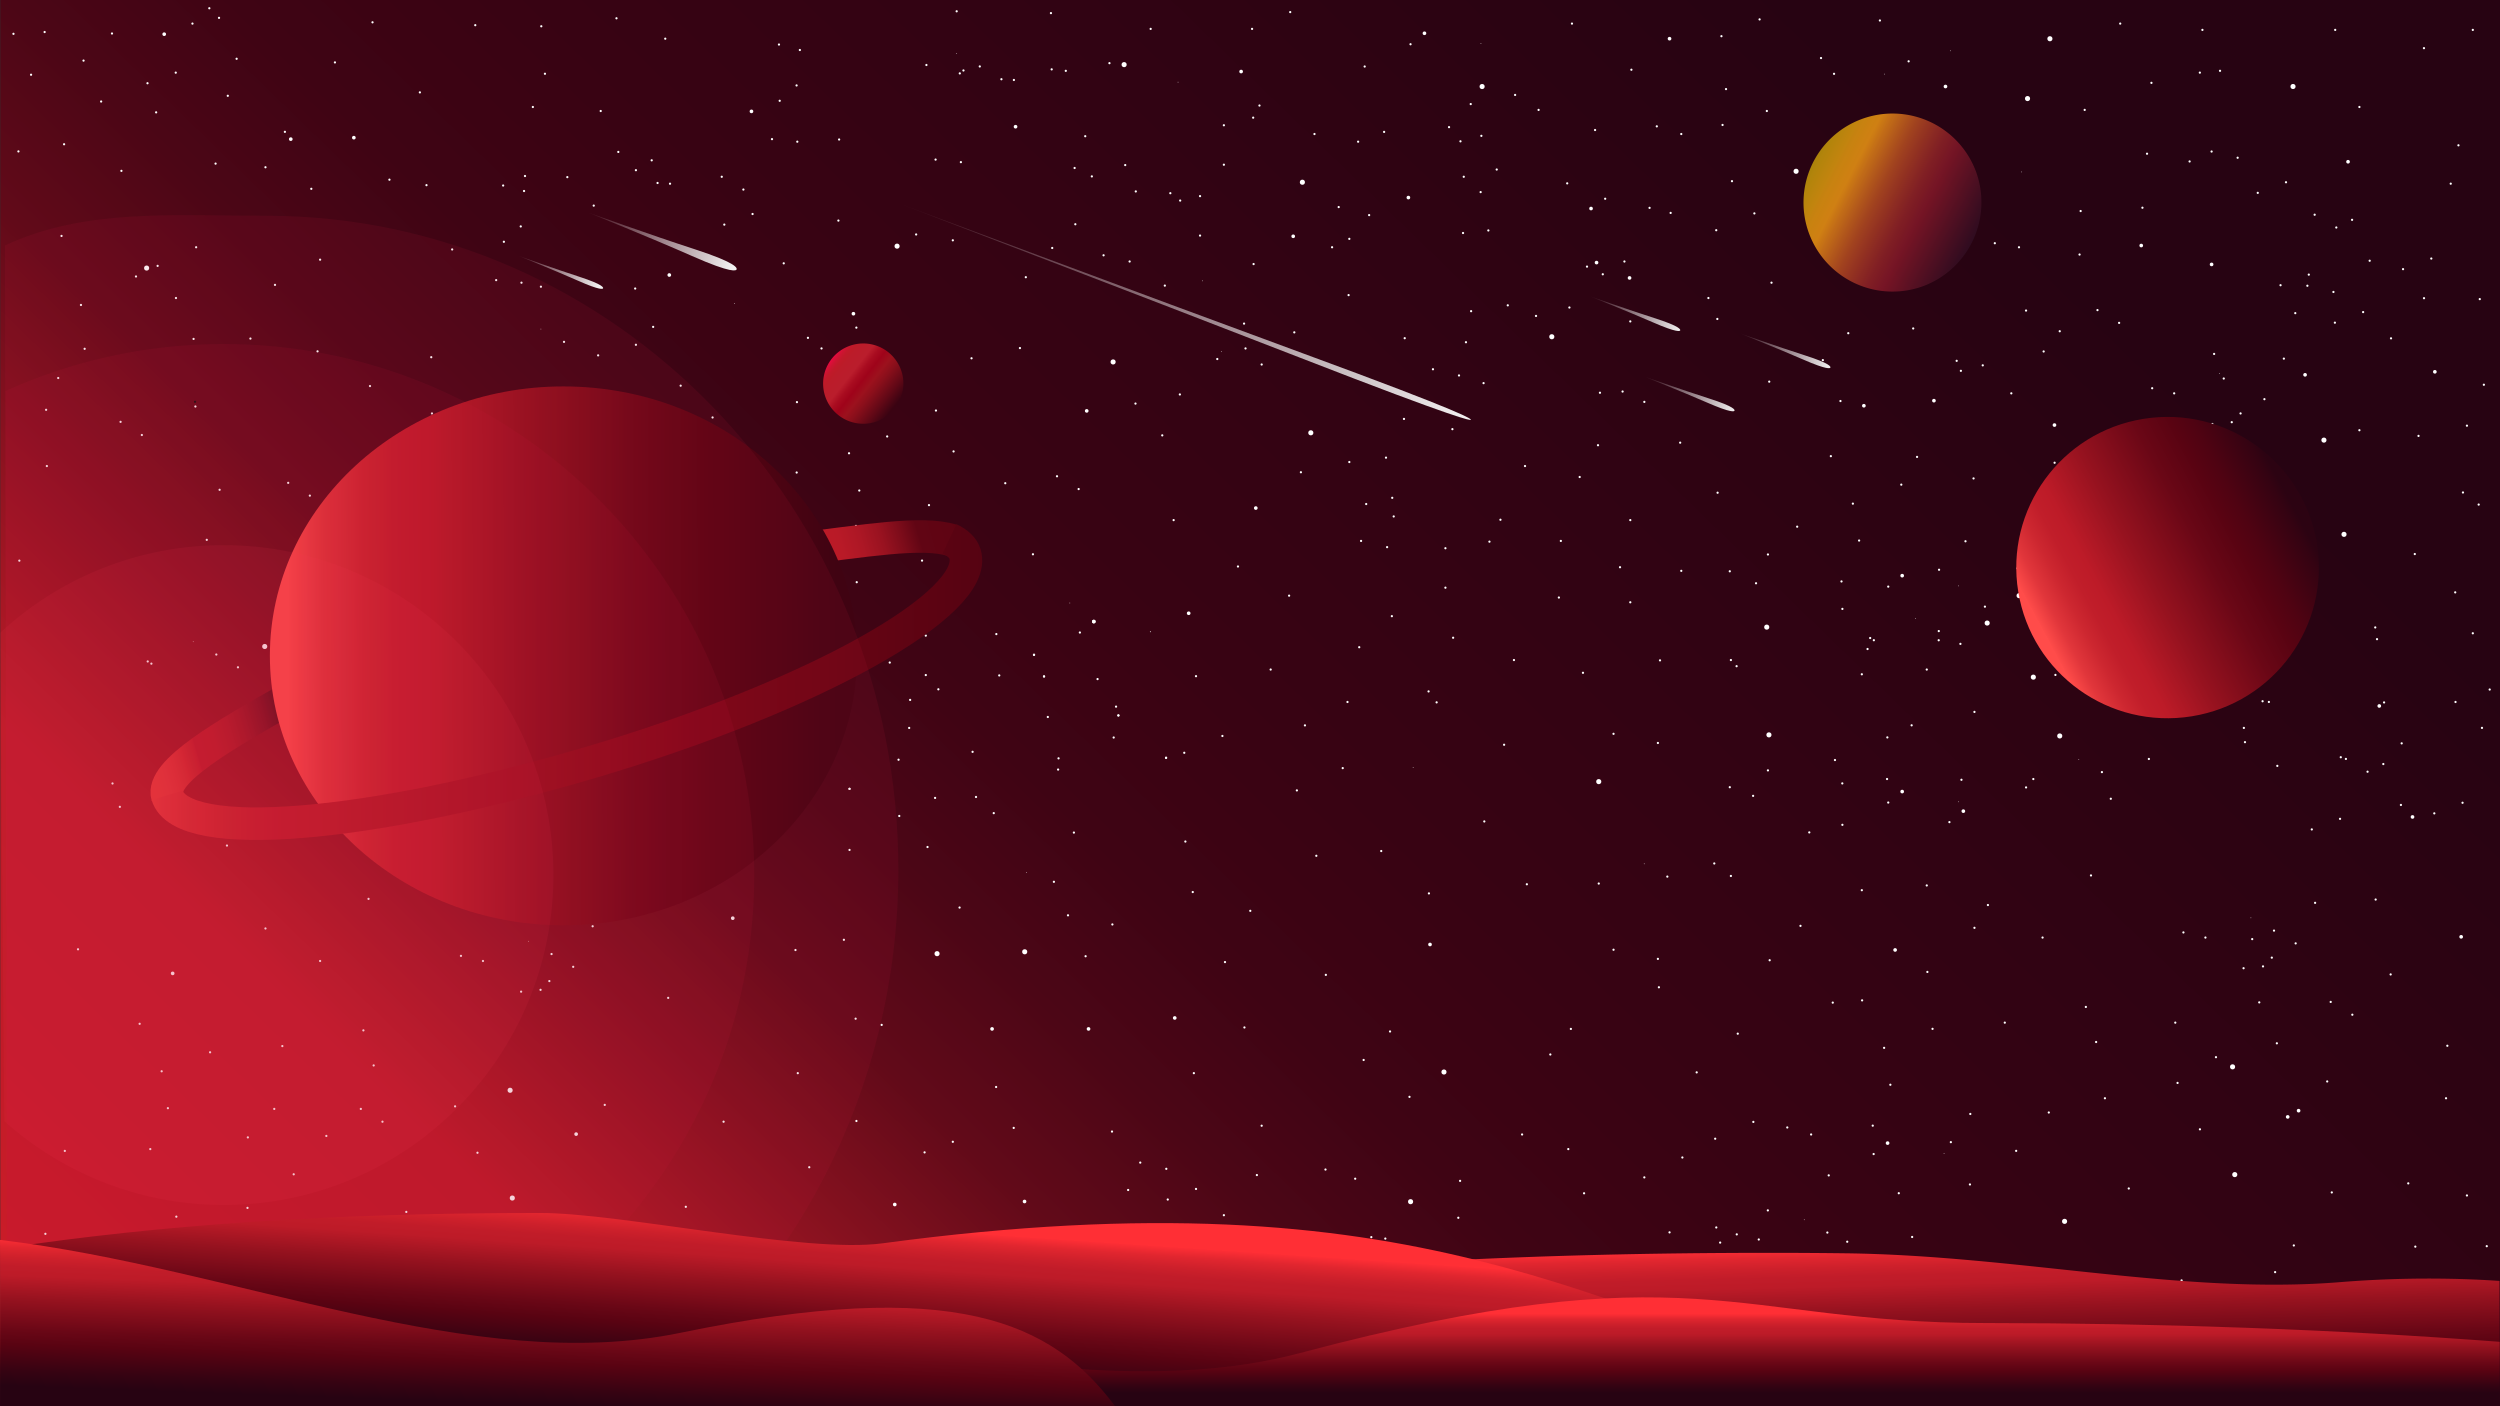 <svg xmlns="http://www.w3.org/2000/svg" xmlns:xlink="http://www.w3.org/1999/xlink" viewBox="0 0 1920.22 1080"><rect x="0" y="0" width="1920.22" height="1080" fill="#333333" stroke="none"/><defs><style>.cls-3{fill:#fff}.cls-17{fill:#d11c40;opacity:.1}</style><linearGradient id="Безымянный_градиент_395" x1="1666.11" y1="-188.9" x2="3.46" y2="1527.96" gradientUnits="userSpaceOnUse"><stop offset="0" stop-color="#270312"/><stop offset=".14" stop-color="#270312"/><stop offset=".42" stop-color="#380313"/><stop offset=".45" stop-color="#3b0313"/><stop offset=".49" stop-color="#3f0414"/><stop offset=".54" stop-color="#4c0616"/><stop offset=".59" stop-color="#620a19"/><stop offset=".63" stop-color="#80101e"/><stop offset=".68" stop-color="#a61724"/><stop offset=".71" stop-color="#bd1b28"/><stop offset=".78" stop-color="#c11b28"/><stop offset=".85" stop-color="#cd1d28"/><stop offset=".92" stop-color="#e11f29"/><stop offset="1" stop-color="#fd222a"/><stop offset="1" stop-color="#ff222a"/></linearGradient><linearGradient id="Безымянный_градиент_335" x1="1759" y1="385.47" x2="1570.38" y2="486.42" gradientUnits="userSpaceOnUse"><stop offset="0" stop-color="#2c0312"/><stop offset=".03" stop-color="#340312"/><stop offset=".17" stop-color="#4f0312"/><stop offset=".24" stop-color="#590312"/><stop offset=".36" stop-color="#6a0716"/><stop offset=".58" stop-color="#96121f"/><stop offset=".75" stop-color="#bd1b28"/><stop offset=".81" stop-color="#c11e2a"/><stop offset=".87" stop-color="#cd2730"/><stop offset=".94" stop-color="#e1363b"/><stop offset="1" stop-color="#fd4b49"/><stop offset="1" stop-color="#ff4c4a"/></linearGradient><linearGradient id="Безымянный_градиент_357" x1="1269.11" y1="798.11" x2="1406.24" y2="798.11" gradientTransform="rotate(27.37 2714.576 714.064)" gradientUnits="userSpaceOnUse"><stop offset="0" stop-color="#e2b807" stop-opacity=".7"/><stop offset=".03" stop-color="#e2b109" stop-opacity=".74"/><stop offset=".15" stop-color="#e29710" stop-opacity=".86"/><stop offset=".22" stop-color="#e28e13" stop-opacity=".9"/><stop offset=".41" stop-color="#d25c24" stop-opacity=".71"/><stop offset=".59" stop-color="#c53532" stop-opacity=".56"/><stop offset=".68" stop-color="#c02637" stop-opacity=".5"/><stop offset="1" stop-color="#36152d" stop-opacity=".5"/></linearGradient><linearGradient id="Безымянный_градиент_417" x1="-246" y1="-749.34" x2="-83.01" y2="-749.34" gradientTransform="matrix(.74 -.22 .15 .51 406.25 913.99)" gradientUnits="userSpaceOnUse"><stop offset="0" stop-color="#e53938"/><stop offset=".1" stop-color="#e13636"/><stop offset=".2" stop-color="#d52d31"/><stop offset=".31" stop-color="#c11e29"/><stop offset=".32" stop-color="#bd1b28"/><stop offset=".43" stop-color="#b91a27"/><stop offset=".54" stop-color="#ad1826"/><stop offset=".65" stop-color="#991523"/><stop offset=".77" stop-color="#7d111f"/><stop offset=".88" stop-color="#580b19"/><stop offset=".99" stop-color="#2d0413"/><stop offset="1" stop-color="#270312"/></linearGradient><linearGradient id="Безымянный_градиент_438" x1="478.18" y1="-759.68" x2="610.2" y2="-759.68" gradientTransform="matrix(.97 -.29 .15 .51 259.98 957.58)" gradientUnits="userSpaceOnUse"><stop offset="0" stop-color="#c4001c"/><stop offset=".16" stop-color="#bd1b28"/><stop offset=".28" stop-color="#b91a27"/><stop offset=".4" stop-color="#ad1725"/><stop offset=".52" stop-color="#991220"/><stop offset=".63" stop-color="#7d0c1a"/><stop offset=".73" stop-color="#610514"/><stop offset="1" stop-color="#5e0312"/></linearGradient><linearGradient id="Безымянный_градиент_371" x1="643.59" y1="502.99" x2="222.05" y2="504.53" gradientUnits="userSpaceOnUse"><stop offset="0" stop-color="#400312"/><stop offset=".04" stop-color="#440312"/><stop offset=".24" stop-color="#590312"/><stop offset=".36" stop-color="#6a0716"/><stop offset=".58" stop-color="#96121f"/><stop offset=".75" stop-color="#bd1b28"/><stop offset=".81" stop-color="#c11e2a"/><stop offset=".87" stop-color="#cd2730"/><stop offset=".94" stop-color="#e1363b"/><stop offset="1" stop-color="#fd4b49"/><stop offset="1" stop-color="#ff4c4a"/></linearGradient><linearGradient id="Безымянный_градиент_441" x1="116.21" y1="523.89" x2="754.22" y2="523.89" gradientUnits="userSpaceOnUse"><stop offset="0" stop-color="#e53938"/><stop offset=".04" stop-color="#d62d32"/><stop offset=".11" stop-color="#c3202b"/><stop offset=".16" stop-color="#bd1b28"/><stop offset=".37" stop-color="#a41321"/><stop offset=".67" stop-color="#770514"/><stop offset="1" stop-color="#560312"/></linearGradient><linearGradient id="Безымянный_градиент_167" x1="686.16" y1="313.09" x2="637.25" y2="274.65" gradientUnits="userSpaceOnUse"><stop offset="0" stop-color="#3a0312"/><stop offset=".14" stop-color="#600816"/><stop offset=".32" stop-color="#8b0f1b"/><stop offset=".41" stop-color="#9c111d"/><stop offset=".51" stop-color="#9f031a"/><stop offset=".59" stop-color="#a90c20"/><stop offset=".67" stop-color="#ba1d2c"/><stop offset=".81" stop-color="#bb1c2a"/><stop offset=".84" stop-color="#bd1b28"/><stop offset=".88" stop-color="#c1192a"/><stop offset=".92" stop-color="#cd1431"/><stop offset=".96" stop-color="#e10c3c"/><stop offset="1" stop-color="#fd014c"/><stop offset="1" stop-color="#ff004d"/></linearGradient><linearGradient id="Безымянный_градиент_240" x1="1796.21" y1="2541.3" x2="1871.02" y2="2541.3" gradientTransform="matrix(1.53 .59 -.19 .49 -1822.17 -2129.64)" gradientUnits="userSpaceOnUse"><stop offset="0" stop-color="#fff" stop-opacity="0"/><stop offset="1" stop-color="#f3f2f2"/></linearGradient><linearGradient id="Безымянный_градиент_240-2" x1="2246" y1="2102.62" x2="2292" y2="2102.62" gradientTransform="matrix(1.53 .58 -.18 .49 -1837.55 -2104.41)" xlink:href="#Безымянный_градиент_240"/><linearGradient id="Безымянный_градиент_240-3" x1="2283.11" y1="2184.97" x2="2329.11" y2="2184.97" gradientTransform="matrix(1.53 .58 -.18 .49 -1837.55 -2104.41)" xlink:href="#Безымянный_градиент_240"/><linearGradient id="Безымянный_градиент_240-4" x1="2317.9" y1="2075.16" x2="2363.89" y2="2075.16" gradientTransform="matrix(1.53 .58 -.18 .49 -1837.55 -2104.41)" xlink:href="#Безымянный_градиент_240"/><linearGradient id="Безымянный_градиент_240-5" x1="3184.81" y1="4819.91" x2="3302.41" y2="4819.91" gradientTransform="matrix(3.77 1.43 -.08 .22 -10933.22 -5463.1)" xlink:href="#Безымянный_градиент_240"/><linearGradient id="Безымянный_градиент_240-6" x1="1773.32" y1="2638.3" x2="1815.81" y2="2638.3" xlink:href="#Безымянный_градиент_240"/><linearGradient id="Безымянный_градиент_197" x1="1180.02" y1="1082.35" x2="1177.29" y2="963.56" gradientUnits="userSpaceOnUse"><stop offset="0" stop-color="#270312"/><stop offset=".1" stop-color="#360312"/><stop offset=".28" stop-color="#590312"/><stop offset=".38" stop-color="#6a0716"/><stop offset=".59" stop-color="#96121f"/><stop offset=".75" stop-color="#bd1b28"/><stop offset=".81" stop-color="#c11c29"/><stop offset=".87" stop-color="#cd202b"/><stop offset=".94" stop-color="#e1262f"/><stop offset="1" stop-color="#fd2e35"/><stop offset="1" stop-color="#ff2f35"/></linearGradient><linearGradient id="Безымянный_градиент_197-2" x1="722.48" y1="1065.43" x2="730.52" y2="946.44" xlink:href="#Безымянный_градиент_197"/><linearGradient id="Безымянный_градиент_197-3" x1="1167.32" y1="1069.85" x2="1167.32" y2="1009.33" xlink:href="#Безымянный_градиент_197"/><linearGradient id="Безымянный_градиент_197-4" x1="425.75" y1="1079.27" x2="429.78" y2="966.31" xlink:href="#Безымянный_градиент_197"/></defs><path fill="url(#Безымянный_градиент_395)" d="M.22 0h1920v1080H.22z" id="Фон"/><g id="Звезды"><circle cx="149.81" cy="308.59" r=".85" fill="#0f0f0f"/><circle class="cls-3" cx="1252.21" cy="462.61" r=".85"/><circle class="cls-3" cx="501.4" cy="499.93" r=".85"/><circle class="cls-3" cx="1204.59" cy="882.6" r=".85"/><circle class="cls-3" cx="1380.39" cy="404.54" r=".85"/><circle class="cls-3" cx="677.2" cy="787.21" r=".85"/><circle class="cls-3" cx="1253.05" cy="53.56" r=".85"/><circle class="cls-3" cx="49.79" cy="884" r=".85"/><circle class="cls-3" cx="940.9" cy="738.96" r=".85"/><circle class="cls-3" cx="589.3" cy="547.62" r=".85"/><circle class="cls-3" cx="765.1" cy="834.91" r=".85"/><circle class="cls-3" cx="940.05" cy="933.38" r=".85"/><circle class="cls-3" cx="327.58" cy="142.22" r=".85"/><circle class="cls-3" cx="503.37" cy="429.51" r=".85"/><circle class="cls-3" cx="283.06" cy="690.42" r=".85"/><circle class="cls-3" cx="107.26" cy="786.37" r=".85"/><circle class="cls-3" cx="370.96" cy="738.12" r=".85"/><circle class="cls-3" cx="546.76" cy="642.73" r=".85"/><circle class="cls-3" cx="787.92" cy="212.92" r=".85"/><circle class="cls-3" cx="612.12" cy="308.87" r=".85"/><circle class="cls-3" cx="1125.99" cy="262.86" r=".85"/><circle class="cls-3" cx="1051.62" cy="165.22" r=".85"/><circle class="cls-3" cx="1034.99" cy="539.18" r=".85"/><circle class="cls-3" cx="1359.26" cy="737.55" r=".85"/><circle class="cls-3" cx="1319.26" cy="378.45" r=".85"/><circle class="cls-3" cx="854.41" cy="710.06" r=".85"/><circle class="cls-3" cx="1103.45" cy="539.48" r=".85"/><circle class="cls-3" cx="602.82" cy="579.04" r=".85"/><circle class="cls-3" cx="778.62" cy="866.33" r=".85"/><circle class="cls-3" cx="916.99" cy="824.28" r=".85"/><circle class="cls-3" cx="690.72" cy="626.74" r=".85"/><circle class="cls-3" cx="866.52" cy="914.02" r=".85"/><circle class="cls-3" cx="604.8" cy="508.62" r=".85"/><circle class="cls-3" cx="648.18" cy="721.84" r=".85"/><circle class="cls-3" cx="1139.51" cy="294.28" r=".85"/><circle class="cls-3" cx="713.54" cy="387.98" r=".85"/><circle class="cls-3" cx="1227.41" cy="341.97" r=".85"/><circle class="cls-3" cx="910.47" cy="646.37" r=".85"/><circle class="cls-3" cx="955.83" cy="789.18" r=".85"/><circle class="cls-3" cx="304.76" cy="411.27" r=".85"/><circle class="cls-3" cx="392.65" cy="458.96" r=".85"/><circle class="cls-3" cx="306.73" cy="340.85" r=".85"/><circle class="cls-3" cx="218.83" cy="101.26" r=".85"/><circle class="cls-3" cx="86.42" cy="601.77" r=".85"/><circle class="cls-3" cx="174.32" cy="649.46" r=".85"/><circle class="cls-3" cx="350.11" cy="554.07" r=".85"/><circle class="cls-3" cx="415.47" cy="220.21" r=".85"/><circle class="cls-3" cx="406.18" cy="490.39" r=".85"/><circle class="cls-3" cx="408.15" cy="419.97" r=".85"/><circle class="cls-3" cx="631" cy="267.63" r=".85"/><circle class="cls-3" cx="894.69" cy="219.37" r=".85"/><circle class="cls-3" cx="718.9" cy="315.32" r=".85"/><circle class="cls-3" cx="1144.02" cy="416.04" r=".85"/><circle class="cls-3" cx="500.56" cy="123.14" r=".85"/><circle class="cls-3" cx="808.2" cy="190.47" r=".85"/><circle class="cls-3" cx="732.42" cy="346.74" r=".85"/><circle class="cls-3" cx="1246.29" cy="300.73" r=".85"/><circle class="cls-3" cx="644.52" cy="107.15" r=".85"/><circle class="cls-3" cx="1070.49" cy="396.68" r=".85"/><circle class="cls-3" cx="601.98" cy="202.26" r=".85"/><circle class="cls-3" cx="864.27" cy="126.79" r=".85"/><circle class="cls-3" cx="190.37" cy="873.62" r=".85"/><circle class="cls-3" cx="210.66" cy="851.74" r=".85"/><circle class="cls-3" cx="34.86" cy="947.69" r=".85"/><circle class="cls-3" cx="150.65" cy="1002.4" r=".85"/><circle class="cls-3" cx="59.93" cy="729.14" r=".85"/><circle class="cls-3" cx="124.17" cy="822.84" r=".85"/><circle class="cls-3" cx="47.54" cy="1047.29" r=".85"/><circle class="cls-3" cx="312.08" cy="930.86" r=".85"/><circle class="cls-3" cx="203.9" cy="713.15" r=".85"/><circle class="cls-3" cx="135.44" cy="934.5" r=".85"/><circle class="cls-3" cx="161.36" cy="808.25" r=".85"/><circle class="cls-3" cx="423.64" cy="732.79" r=".85"/><circle class="cls-3" cx="225.59" cy="901.96" r=".85"/><circle class="cls-3" cx="612.77" cy="824.28" r=".85"/><circle class="cls-3" cx="804.82" cy="550.71" r=".85"/><circle class="cls-3" cx="824.85" cy="639.49" r=".85"/><circle class="cls-3" cx="938.92" cy="565.29" r=".85"/><circle class="cls-3" cx="950.87" cy="435.12" r=".85"/><circle class="cls-3" cx="583.38" cy="577.08" r=".85"/><circle class="cls-3" cx="1097.26" cy="531.07" r=".85"/><circle class="cls-3" cx="611.17" cy="430.71" r=".85"/><circle class="cls-3" cx="975.98" cy="514.27" r=".85"/><circle class="cls-3" cx="644.72" cy="534.23" r=".85"/><circle class="cls-3" cx="1116.13" cy="489.83" r=".85"/><circle class="cls-3" cx="690.16" cy="583.53" r=".85"/><circle class="cls-3" cx="1321.23" cy="954.42" r=".85"/><circle class="cls-3" cx="1409.13" cy="1002.12" r=".85"/><circle class="cls-3" cx="1190.79" cy="809.94" r=".85"/><circle class="cls-3" cx="1498.43" cy="877.27" r=".85"/><circle class="cls-3" cx="1422.65" cy="1033.54" r=".85"/><circle class="cls-3" cx="1334.75" cy="793.95" r=".85"/><circle class="cls-3" cx="1292.21" cy="889.05" r=".85"/><circle class="cls-3" cx="1407.72" cy="770.1" r=".85"/><circle class="cls-3" cx="1312.21" cy="228.91" r=".85"/><circle class="cls-3" cx="1400.11" cy="276.6" r=".85"/><circle class="cls-3" cx="1181.77" cy="84.42" r=".85"/><circle class="cls-3" cx="1275.03" cy="507.22" r=".85"/><circle class="cls-3" cx="1413.64" cy="308.03" r=".85"/><circle class="cls-3" cx="1325.74" cy="68.43" r=".85"/><circle class="cls-3" cx="1283.2" cy="163.54" r=".85"/><circle class="cls-3" cx="1398.7" cy="44.59" r=".85"/><circle class="cls-3" cx="1303.2" cy="823.68" r=".85"/><circle class="cls-3" cx="1391.1" cy="871.38" r=".85"/><circle class="cls-3" cx="1172.76" cy="679.2" r=".85"/><circle class="cls-3" cx="1480.4" cy="746.53" r=".85"/><circle class="cls-3" cx="1404.62" cy="902.8" r=".85"/><circle class="cls-3" cx="1316.72" cy="663.21" r=".85"/><circle class="cls-3" cx="1274.18" cy="758.32" r=".85"/><circle class="cls-3" cx="1389.69" cy="639.36" r=".85"/><circle class="cls-3" cx="526.76" cy="926.93" r=".85"/><circle class="cls-3" cx="438.86" cy="974.62" r=".85"/><circle class="cls-3" cx="657.2" cy="782.44" r=".85"/><circle class="cls-3" cx="349.55" cy="849.78" r=".85"/><circle class="cls-3" cx="425.34" cy="1006.04" r=".85"/><circle class="cls-3" cx="513.23" cy="766.45" r=".85"/><circle class="cls-3" cx="555.77" cy="861.56" r=".85"/><circle class="cls-3" cx="440.27" cy="742.6" r=".85"/><circle class="cls-3" cx="347.3" cy="191.6" r=".85"/><circle class="cls-3" cx="35.99" cy="357.97" r=".85"/><circle class="cls-3" cx="93.26" cy="131.23" r=".85"/><circle class="cls-3" cx="322.5" cy="70.96" r=".85"/><circle class="cls-3" cx="255.74" cy="377.6" r=".85"/><circle class="cls-3" cx="64.16" cy="46.55" r=".85"/><circle class="cls-3" cx="239.11" cy="145.02" r=".85"/><circle class="cls-3" cx="77.68" cy="77.97" r=".85"/><circle class="cls-3" cx="165.58" cy="125.67" r=".85"/><circle class="cls-3" cx="62.19" cy="234.24" r=".85"/><circle class="cls-3" cx="150.09" cy="312.23" r=".85"/><circle class="cls-3" cx="284.19" cy="296.52" r=".85"/><circle class="cls-3" cx="104.45" cy="212.36" r=".85"/><circle class="cls-3" cx="192.35" cy="260.05" r=".85"/><circle class="cls-3" cx="108.96" cy="334.12" r=".85"/><circle class="cls-3" cx="211.22" cy="218.81" r=".85"/><circle class="cls-3" cx="35.42" cy="314.76" r=".85"/><circle class="cls-3" cx="556.62" cy="368.06" r=".85"/><circle class="cls-3" cx="960.33" cy="699.6" r=".85"/><circle class="cls-3" cx="996.11" cy="607.1" r=".85"/><circle class="cls-3" cx="644.52" cy="415.76" r=".85"/><circle class="cls-3" cx="820.32" cy="703.05" r=".85"/><circle class="cls-3" cx="426.18" cy="606.26" r=".85"/><circle class="cls-3" cx="601.98" cy="510.87" r=".85"/><circle class="cls-3" cx="1252.21" cy="399.49" r=".85"/><circle class="cls-3" cx="909.62" cy="578.2" r=".85"/><circle class="cls-3" cx="658.04" cy="447.18" r=".85"/><circle class="cls-3" cx="833.84" cy="734.47" r=".85"/><circle class="cls-3" cx="1097.54" cy="686.21" r=".85"/><circle class="cls-3" cx="657.81" cy="861.01" r=".85"/><circle class="cls-3" cx="660.01" cy="376.76" r=".85"/><circle class="cls-3" cx="652.51" cy="652.83" r=".85"/><circle class="cls-3" cx="1215.86" cy="516.76" r=".85"/><circle class="cls-3" cx="1011.05" cy="657.32" r=".85"/><circle class="cls-3" cx="478.86" cy="600.92" r=".85"/><circle class="cls-3" cx="772.14" cy="371.15" r=".85"/><circle class="cls-3" cx="1110.21" cy="421.09" r=".85"/><circle class="cls-3" cx="1110.21" cy="451.39" r=".85"/><circle class="cls-3" cx="1244.32" cy="435.68" r=".85"/><circle class="cls-3" cx="1064.57" cy="351.51" r=".85"/><circle class="cls-3" cx="638.6" cy="445.22" r=".85"/><circle class="cls-3" cx="1152.47" cy="399.21" r=".85"/><circle class="cls-3" cx="611.91" cy="362.94" r=".85"/><circle class="cls-3" cx="1069.08" cy="473.27" r=".85"/><circle class="cls-3" cx="657.48" cy="403.98" r=".85"/><circle class="cls-3" cx="1171.35" cy="357.97" r=".85"/><circle class="cls-3" cx="745.38" cy="451.67" r=".85"/><circle class="cls-3" cx="712.42" cy="650.58" r=".85"/><circle class="cls-3" cx="568.45" cy="634.59" r=".85"/><circle class="cls-3" cx="610.99" cy="729.7" r=".85"/><circle class="cls-3" cx="495.49" cy="610.74" r=".85"/><circle class="cls-3" cx="840.6" cy="1029.61" r=".85"/><circle class="cls-3" cx="710.16" cy="885.13" r=".85"/><circle class="cls-3" cx="854.12" cy="869.13" r=".85"/><circle class="cls-3" cx="811.58" cy="964.24" r=".85"/><circle class="cls-3" cx="587.05" cy="975.18" r=".85"/><circle class="cls-3" cx="820.6" cy="1024.84" r=".85"/><circle class="cls-3" cx="676.64" cy="1008.85" r=".85"/><circle class="cls-3" cx="603.67" cy="985" r=".85"/><circle class="cls-3" cx="895.82" cy="897.75" r=".85"/><circle class="cls-3" cx="875.82" cy="892.98" r=".85"/><circle class="cls-3" cx="731.85" cy="876.99" r=".85"/><circle class="cls-3" cx="774.4" cy="972.1" r=".85"/><circle class="cls-3" cx="1065.42" cy="420.25" r=".85"/><circle class="cls-3" cx="934.98" cy="275.76" r=".85"/><circle class="cls-3" cx="1078.94" cy="259.77" r=".85"/><circle class="cls-3" cx="1036.4" cy="354.88" r=".85"/><circle class="cls-3" cx="811.87" cy="365.82" r=".85"/><circle class="cls-3" cx="1045.42" cy="415.48" r=".85"/><circle class="cls-3" cx="901.45" cy="399.49" r=".85"/><circle class="cls-3" cx="828.49" cy="375.64" r=".85"/><circle class="cls-3" cx="1120.64" cy="288.39" r=".85"/><circle class="cls-3" cx="1100.64" cy="283.62" r=".85"/><circle class="cls-3" cx="956.67" cy="267.63" r=".85"/><circle class="cls-3" cx="999.21" cy="362.73" r=".85"/><ellipse class="cls-3" cx="227.84" cy="475.52" rx="1.97" ry="1.96"/><ellipse class="cls-3" cx="370.12" cy="435.96" rx="1.97" ry="1.96"/><ellipse class="cls-3" cx="689.03" cy="189.07" rx="1.97" ry="1.96"/><circle class="cls-3" cx="1214.74" cy="986.97" r=".85"/><circle class="cls-3" cx="1216.71" cy="916.55" r=".85"/><circle class="cls-3" cx="1018.09" cy="898.31" r=".85"/><circle class="cls-3" cx="1791.02" cy="915.89" r=".85"/><circle class="cls-3" cx="1119.51" cy="977.43" r=".85"/><circle class="cls-3" cx="1121.48" cy="907.01" r=".85"/><circle class="cls-3" cx="969.07" cy="864.65" r=".85"/><ellipse class="cls-3" cx="941.18" cy="962.56" rx="1.97" ry="1.96"/><ellipse class="cls-3" cx="1083.45" cy="923" rx="1.97" ry="1.96"/><circle class="cls-3" cx="302.22" cy="520.41" r=".85"/><circle class="cls-3" cx="126.42" cy="616.36" r=".85"/><circle class="cls-3" cx="145.3" cy="575.11" r=".85"/><circle class="cls-3" cx="233.2" cy="622.81" r=".85"/><circle class="cls-3" cx="14.86" cy="430.63" r=".85"/><circle class="cls-3" cx="322.5" cy="497.96" r=".85"/><circle class="cls-3" cx="158.82" cy="414.64" r=".85"/><circle class="cls-3" cx="116.28" cy="509.74" r=".85"/><circle class="cls-3" cx="378.57" cy="434.28" r=".85"/><ellipse class="cls-3" cx="203.33" cy="496.56" rx="1.97" ry="1.96"/><ellipse class="cls-3" cx="529.29" cy="335.8" rx="1.41" ry="1.4"/><ellipse class="cls-3" cx="442.52" cy="871.1" rx="1.41" ry="1.4"/><ellipse class="cls-3" cx="913.01" cy="471.03" rx="1.41" ry="1.4"/><ellipse class="cls-3" cx="514.08" cy="211.24" rx="1.41" ry="1.4"/><ellipse class="cls-3" cx="786.94" cy="922.86" rx="1.41" ry="1.4"/><ellipse class="cls-3" cx="480.84" cy="336.92" rx="1.41" ry="1.4"/><ellipse class="cls-3" cx="902.3" cy="781.88" rx="1.41" ry="1.4"/><ellipse class="cls-3" cx="762" cy="790.3" rx="1.41" ry="1.4"/><ellipse class="cls-3" cx="834.69" cy="315.6" rx="1.41" ry="1.4"/><ellipse class="cls-3" cx="1251.64" cy="213.48" rx="1.41" ry="1.4"/><ellipse class="cls-3" cx="1226.29" cy="201.7" rx="1.41" ry="1.4"/><ellipse class="cls-3" cx="719.74" cy="732.5" rx="1.97" ry="1.96"/><circle class="cls-3" cx="405.9" cy="722.97" r=".28"/><circle class="cls-3" cx="821.73" cy="463.17" r=".28"/><circle class="cls-3" cx="788.48" cy="670.22" r=".28"/><circle class="cls-3" cx="1085.42" cy="589.42" r=".28"/><ellipse class="cls-3" cx="1358.7" cy="564.45" rx="1.97" ry="1.96"/><ellipse class="cls-3" cx="1227.98" cy="600.36" rx="1.97" ry="1.96"/><ellipse class="cls-3" cx="1191.92" cy="258.65" rx="1.97" ry="1.96"/><ellipse class="cls-3" cx="863.42" cy="49.64" rx="1.97" ry="1.96"/><circle class="cls-3" cx="510.98" cy="29.72" r=".85"/><circle class="cls-3" cx="598.88" cy="77.41" r=".85"/><circle class="cls-3" cx="556.34" cy="172.52" r=".85"/><circle class="cls-3" cx="612.4" cy="108.83" r=".85"/><circle class="cls-3" cx="614.37" cy="38.41" r=".85"/><circle class="cls-3" cx="657.76" cy="251.64" r=".85"/><circle class="cls-3" cx="415.76" cy="20.18" r=".85"/><circle class="cls-3" cx="433.22" cy="262.58" r=".85"/><circle class="cls-3" cx="592.96" cy="106.87" r=".85"/><circle class="cls-3" cx="598.32" cy="34.21" r=".85"/><circle class="cls-3" cx="611.84" cy="65.63" r=".85"/><circle class="cls-3" cx="666.78" cy="312.23" r=".85"/><circle class="cls-3" cx="522.81" cy="296.24" r=".85"/><circle class="cls-3" cx="883.81" cy="22.19" r=".85"/><circle class="cls-3" cx="435.76" cy="136.05" r=".85"/><circle class="cls-3" cx="403.25" cy="135.2" r=".85"/><circle class="cls-3" cx="488.44" cy="130.72" r=".85"/><circle class="cls-3" cx="578.03" cy="164.38" r=".85"/><circle class="cls-3" cx="620.57" cy="259.49" r=".85"/><circle class="cls-3" cx="505.06" cy="140.54" r=".85"/><circle class="cls-3" cx="418.57" cy="56.65" r=".85"/><circle class="cls-3" cx="415.47" cy="252.76" r=".28"/><ellipse class="cls-3" cx="1109.09" cy="823.4" rx="1.97" ry="1.96"/><ellipse class="cls-3" cx="283.06" cy="1001.28" rx="1.97" ry="1.96"/><ellipse class="cls-3" cx="1000.34" cy="139.97" rx="1.97" ry="1.96"/><ellipse class="cls-3" cx="1357.01" cy="481.69" rx="1.97" ry="1.96"/><ellipse class="cls-3" cx="1379.55" cy="131.56" rx="1.97" ry="1.96"/><ellipse class="cls-3" cx="1138.39" cy="66.47" rx="1.97" ry="1.96"/><circle class="cls-3" cx="243.9" cy="269.87" r=".85"/><circle class="cls-3" cx="419.7" cy="557.16" r=".85"/><circle class="cls-3" cx="683.4" cy="508.9" r=".85"/><circle class="cls-3" cx="331.8" cy="317.57" r=".85"/><circle class="cls-3" cx="507.6" cy="604.85" r=".85"/><circle class="cls-3" cx="245.87" cy="199.45" r=".85"/><circle class="cls-3" cx="113.46" cy="508.06" r=".85"/><circle class="cls-3" cx="289.26" cy="412.67" r=".85"/><circle class="cls-3" cx="551.55" cy="337.2" r=".85"/><circle class="cls-3" cx="596.91" cy="480.01" r=".85"/><circle class="cls-3" cx="345.32" cy="348.99" r=".85"/><circle class="cls-3" cx="521.12" cy="636.27" r=".85"/><circle class="cls-3" cx="433.22" cy="396.68" r=".85"/><circle class="cls-3" cx="390.68" cy="491.79" r=".85"/><circle class="cls-3" cx="456.04" cy="157.93" r=".85"/><circle class="cls-3" cx="652.97" cy="416.32" r=".85"/><circle class="cls-3" cx="698.33" cy="559.12" r=".85"/><circle class="cls-3" cx="47.26" cy="181.22" r=".85"/><circle class="cls-3" cx="135.16" cy="228.91" r=".85"/><circle class="cls-3" cx="49.23" cy="110.8" r=".85"/><circle class="cls-3" cx="92.61" cy="324.02" r=".85"/><circle class="cls-3" cx="148.68" cy="260.33" r=".85"/><circle class="cls-3" cx="150.65" cy="189.91" r=".85"/><circle class="cls-3" cx="461.4" cy="85.27" r=".85"/><circle class="cls-3" cx="474.92" cy="116.69" r=".85"/><circle class="cls-3" cx="166.15" cy="502.73" r=".85"/><circle class="cls-3" cx="459.42" cy="272.96" r=".85"/><circle class="cls-3" cx="547.32" cy="320.65" r=".85"/><circle class="cls-3" cx="547.32" cy="350.95" r=".85"/><circle class="cls-3" cx="681.43" cy="335.24" r=".85"/><circle class="cls-3" cx="501.68" cy="251.07" r=".85"/><circle class="cls-3" cx="325.89" cy="347.02" r=".85"/><circle class="cls-3" cx="331.24" cy="274.36" r=".85"/><circle class="cls-3" cx="506.19" cy="372.83" r=".85"/><circle class="cls-3" cx="432.66" cy="353.48" r=".85"/><circle class="cls-3" cx="399.7" cy="552.39" r=".85"/><circle class="cls-3" cx="92.05" cy="619.72" r=".85"/><circle class="cls-3" cx="255.74" cy="536.4" r=".85"/><circle class="cls-3" cx="298.28" cy="631.51" r=".85"/><circle class="cls-3" cx="182.77" cy="512.55" r=".85"/><circle class="cls-3" cx="299.12" cy="138.01" r=".85"/><circle class="cls-3" cx="474.92" cy="425.3" r=".85"/><circle class="cls-3" cx="387.02" cy="185.7" r=".85"/><circle class="cls-3" cx="562.82" cy="472.99" r=".85"/><circle class="cls-3" cx="168.68" cy="376.2" r=".85"/><circle class="cls-3" cx="652.13" cy="348.15" r=".85"/><circle class="cls-3" cx="400.54" cy="217.13" r=".85"/><circle class="cls-3" cx="576.34" cy="504.41" r=".85"/><circle class="cls-3" cx="488.44" cy="264.82" r=".85"/><circle class="cls-3" cx="402.52" cy="146.71" r=".85"/><circle class="cls-3" cx="445.9" cy="359.93" r=".85"/><circle class="cls-3" cx="203.9" cy="128.47" r=".85"/><circle class="cls-3" cx="221.36" cy="370.87" r=".85"/><circle class="cls-3" cx="514.64" cy="141.1" r=".85"/><circle class="cls-3" cx="381.1" cy="215.16" r=".85"/><circle class="cls-3" cx="386.46" cy="142.5" r=".85"/><circle class="cls-3" cx="399.98" cy="173.92" r=".85"/><circle class="cls-3" cx="487.88" cy="221.62" r=".85"/><circle class="cls-3" cx="454.92" cy="420.53" r=".85"/><circle class="cls-3" cx="310.95" cy="404.54" r=".85"/><circle class="cls-3" cx="353.49" cy="499.64" r=".85"/><circle class="cls-3" cx="237.99" cy="380.69" r=".85"/><circle class="cls-3" cx="452.66" cy="655.07" r=".85"/><circle class="cls-3" cx="596.63" cy="639.08" r=".85"/><circle class="cls-3" cx="474.36" cy="646.94" r=".85"/><circle class="cls-3" cx="554.37" cy="135.77" r=".85"/><circle class="cls-3" cx="643.96" cy="169.43" r=".85"/><circle class="cls-3" cx="570.99" cy="145.59" r=".85"/><ellipse class="cls-3" cx="112.62" cy="205.9" rx="1.97" ry="1.96"/><circle class="cls-3" cx="44.72" cy="290.35" r=".85"/><circle class="cls-3" cx="65.01" cy="267.91" r=".85"/><circle class="cls-3" cx="121.07" cy="204.22" r=".85"/><ellipse class="cls-3" cx="271.79" cy="105.75" rx="1.41" ry="1.4"/><ellipse class="cls-3" cx="185.02" cy="641.04" rx="1.41" ry="1.4"/><ellipse class="cls-3" cx="655.51" cy="240.97" rx="1.41" ry="1.4"/><ellipse class="cls-3" cx="223.34" cy="106.87" rx="1.41" ry="1.4"/><ellipse class="cls-3" cx="687.26" cy="925.17" rx="1.41" ry="1.4"/><ellipse class="cls-3" cx="504.5" cy="560.24" rx="1.41" ry="1.4"/><ellipse class="cls-3" cx="577.19" cy="85.55" rx="1.41" ry="1.4"/><ellipse class="cls-3" cx="462.24" cy="502.45" rx="1.97" ry="1.96"/><circle class="cls-3" cx="148.4" cy="492.91" r=".28"/><circle class="cls-3" cx="564.23" cy="233.12" r=".28"/><circle class="cls-3" cx="530.98" cy="440.17" r=".28"/><circle class="cls-3" cx="409.28" cy="82.18" r=".85"/><circle class="cls-3" cx="1225.16" cy="99.86" r=".85"/><circle class="cls-3" cx="1049.36" cy="387.14" r=".85"/><circle class="cls-3" cx="1137.26" cy="147.55" r=".85"/><circle class="cls-3" cx="1179.8" cy="242.66" r=".85"/><circle class="cls-3" cx="872.15" cy="309.99" r=".85"/><circle class="cls-3" cx="1123.74" cy="178.97" r=".85"/><circle class="cls-3" cx="1035.84" cy="226.67" r=".85"/><circle class="cls-3" cx="1121.77" cy="108.55" r=".85"/><circle class="cls-3" cx="1078.38" cy="321.77" r=".85"/><circle class="cls-3" cx="1009.64" cy="102.94" r=".85"/><circle class="cls-3" cx="921.74" cy="150.64" r=".85"/><circle class="cls-3" cx="921.74" cy="180.94" r=".85"/><circle class="cls-3" cx="967.38" cy="81.06" r=".85"/><circle class="cls-3" cx="1143.18" cy="177.01" r=".85"/><circle class="cls-3" cx="1137.82" cy="104.34" r=".85"/><circle class="cls-3" cx="962.87" cy="202.82" r=".85"/><circle class="cls-3" cx="1124.3" cy="135.77" r=".85"/><circle class="cls-3" cx="1036.4" cy="183.46" r=".85"/><circle class="cls-3" cx="1069.36" cy="382.37" r=".85"/><circle class="cls-3" cx="1213.33" cy="366.38" r=".85"/><circle class="cls-3" cx="994.14" cy="255.28" r=".85"/><circle class="cls-3" cx="906.24" cy="302.98" r=".85"/><circle class="cls-3" cx="1443.93" cy="15.74" r=".85"/><circle class="cls-3" cx="892.72" cy="334.4" r=".85"/><circle class="cls-3" cx="1023.16" cy="189.91" r=".85"/><circle class="cls-3" cx="1247.7" cy="200.85" r=".85"/><circle class="cls-3" cx="1158.11" cy="234.52" r=".85"/><circle class="cls-3" cx="1115.57" cy="329.63" r=".85"/><circle class="cls-3" cx="1231.08" cy="210.67" r=".85"/><ellipse class="cls-3" cx="993.3" cy="181.5" rx="1.41" ry="1.4"/><ellipse class="cls-3" cx="964.56" cy="390.23" rx="1.41" ry="1.4"/><ellipse class="cls-3" cx="1006.82" cy="332.43" rx="1.97" ry="1.96"/><circle class="cls-3" cx="904.84" cy="63.1" r=".28"/><circle class="cls-3" cx="938.08" cy="270.15" r=".28"/><circle class="cls-3" cx="1043.16" cy="108.83" r=".85"/><circle class="cls-3" cx="1218.96" cy="204.78" r=".85"/><circle class="cls-3" cx="1129.65" cy="79.94" r=".85"/><circle class="cls-3" cx="1205.44" cy="236.2" r=".85"/><circle class="cls-3" cx="1028.23" cy="159.05" r=".85"/><circle class="cls-3" cx="1163.74" cy="72.92" r=".85"/><circle class="cls-3" cx="1207.41" cy="18.12" r=".85"/><circle class="cls-3" cx="1129.94" cy="239.01" r=".85"/><circle class="cls-3" cx="1252.21" cy="246.87" r=".85"/><ellipse class="cls-3" cx="1081.76" cy="151.76" rx="1.41" ry="1.4"/><ellipse class="cls-3" cx="1222.06" cy="160.17" rx="1.41" ry="1.4"/><circle class="cls-3" cx="1140.08" cy="630.94" r=".85"/><circle class="cls-3" cx="1227.98" cy="678.64" r=".85"/><circle class="cls-3" cx="1031.33" cy="589.98" r=".85"/><circle class="cls-3" cx="1047.39" cy="814.15" r=".85"/><circle class="cls-3" cx="1067.67" cy="792.26" r=".85"/><circle class="cls-3" cx="1169.1" cy="871.38" r=".85"/><circle class="cls-3" cx="1060.91" cy="653.67" r=".85"/><circle class="cls-3" cx="1018.37" cy="748.78" r=".85"/><circle class="cls-3" cx="1280.66" cy="673.31" r=".85"/><circle class="cls-3" cx="1082.61" cy="842.48" r=".85"/><circle class="cls-3" cx="1206.57" cy="790.3" r=".85"/><circle class="cls-3" cx="1282.35" cy="946.57" r=".85"/><circle class="cls-3" cx="1262.91" cy="663.49" r=".28"/><ellipse class="cls-3" cx="1777.86" cy="1045.49" rx="1.97" ry="1.96"/><circle class="cls-3" cx="1155.29" cy="572.03" r=".85"/><ellipse class="cls-3" cx="1098.38" cy="725.45" rx="1.41" ry="1.4"/><circle class="cls-3" cx="455.2" cy="711.46" r=".85"/><circle class="cls-3" cx="216.86" cy="803.48" r=".85"/><circle class="cls-3" cx="128.96" cy="851.18" r=".85"/><circle class="cls-3" cx="115.43" cy="882.6" r=".85"/><circle class="cls-3" cx="245.87" cy="738.12" r=".85"/><circle class="cls-3" cx="400.26" cy="761.68" r=".85"/><circle class="cls-3" cx="277.15" cy="851.74" r=".85"/><circle class="cls-3" cx="366.74" cy="885.41" r=".85"/><circle class="cls-3" cx="293.77" cy="861.56" r=".85"/><circle class="cls-3" cx="421.95" cy="753.55" r=".85"/><circle class="cls-3" cx="464.5" cy="848.65" r=".85"/><ellipse class="cls-3" cx="132.62" cy="747.65" rx="1.41" ry="1.4"/><circle class="cls-3" cx="287.01" cy="818.35" r=".85"/><circle class="cls-3" cx="415.19" cy="760.28" r=".85"/><circle class="cls-3" cx="354.06" cy="734.19" r=".85"/><circle class="cls-3" cx="207.56" cy="1034.94" r=".85"/><circle class="cls-3" cx="351.52" cy="1018.95" r=".85"/><circle class="cls-3" cx="424.49" cy="995.1" r=".85"/><circle class="cls-3" cx="250.66" cy="872.5" r=".85"/><circle class="cls-3" cx="279.12" cy="791.42" r=".85"/><ellipse class="cls-3" cx="393.5" cy="920.2" rx="1.97" ry="1.96"/><ellipse class="cls-3" cx="262.78" cy="956.11" rx="1.97" ry="1.96"/><ellipse class="cls-3" cx="391.81" cy="837.43" rx="1.97" ry="1.96"/><circle class="cls-3" cx="262.78" cy="1034.38" r=".85"/><circle class="cls-3" cx="315.46" cy="1029.05" r=".85"/><circle class="cls-3" cx="297.71" cy="1019.23" r=".28"/><circle class="cls-3" cx="190.09" cy="927.77" r=".85"/><circle class="cls-3" cx="738.05" cy="124.54" r=".85"/><circle class="cls-3" cx="825.95" cy="172.24" r=".85"/><circle class="cls-3" cx="740.02" cy="54.13" r=".85"/><circle class="cls-3" cx="783.41" cy="267.35" r=".85"/><circle class="cls-3" cx="852.15" cy="48.51" r=".85"/><circle class="cls-3" cx="940.05" cy="96.21" r=".85"/><circle class="cls-3" cx="940.05" cy="126.51" r=".85"/><circle class="cls-3" cx="718.61" cy="122.58" r=".85"/><circle class="cls-3" cx="898.92" cy="148.39" r=".85"/><circle class="cls-3" cx="825.39" cy="129.03" r=".85"/><circle class="cls-3" cx="867.65" cy="200.85" r=".85"/><circle class="cls-3" cx="955.55" cy="248.55" r=".85"/><circle class="cls-3" cx="737.21" cy="56.37" r=".85"/><circle class="cls-3" cx="969.07" cy="279.97" r=".85"/><circle class="cls-3" cx="838.63" cy="135.49" r=".85"/><circle class="cls-3" cx="847.64" cy="196.09" r=".85"/><circle class="cls-3" cx="703.68" cy="180.09" r=".85"/><circle class="cls-3" cx="746.22" cy="275.2" r=".85"/><ellipse class="cls-3" cx="953.29" cy="54.96" rx="1.41" ry="1.4"/><ellipse class="cls-3" cx="854.97" cy="278.01" rx="1.97" ry="1.96"/><circle class="cls-3" cx="923.71" cy="215.72" r=".28"/><circle class="cls-3" cx="818.63" cy="54.41" r=".85"/><circle class="cls-3" cx="833.56" cy="104.62" r=".85"/><circle class="cls-3" cx="711.57" cy="49.92" r=".85"/><circle class="cls-3" cx="731.85" cy="184.58" r=".85"/><ellipse class="cls-3" cx="780.03" cy="97.33" rx="1.41" ry="1.4"/><circle class="cls-3" cx="652.51" cy="605.91" r=".85"/><circle class="cls-3" cx="812.73" cy="591.09" r=".85"/><circle class="cls-3" cx="737.03" cy="461.14" r=".85"/><circle class="cls-3" cx="794.22" cy="502.95" r=".85"/><circle class="cls-3" cx="618.42" cy="598.9" r=".85"/><circle class="cls-3" cx="707.73" cy="474.05" r=".85"/><circle class="cls-3" cx="895.64" cy="582.06" r=".85"/><circle class="cls-3" cx="737.03" cy="697.08" r=".85"/><circle class="cls-3" cx="883.53" cy="485.27" r=".28"/><circle class="cls-3" cx="829.44" cy="485.83" r=".85"/><circle class="cls-3" cx="859.02" cy="549.52" r=".85"/><ellipse class="cls-3" cx="840.14" cy="477.42" rx="1.41" ry="1.4"/><circle class="cls-3" cx="1273.41" cy="570.66" r=".85"/><circle class="cls-3" cx="1329.48" cy="506.97" r=".85"/><circle class="cls-3" cx="1357.93" cy="425.89" r=".85"/><circle class="cls-3" cx="1415.12" cy="467.69" r=".85"/><circle class="cls-3" cx="1239.33" cy="563.64" r=".85"/><circle class="cls-3" cx="1328.63" cy="438.8" r=".85"/><circle class="cls-3" cx="1516.55" cy="546.81" r=".85"/><circle class="cls-3" cx="1430.05" cy="517.91" r=".85"/><circle class="cls-3" cx="1504.43" cy="450.02" r=".28"/><circle class="cls-3" cx="1450.34" cy="450.58" r=".85"/><circle class="cls-3" cx="1479.92" cy="514.27" r=".85"/><ellipse class="cls-3" cx="1461.04" cy="442.16" rx="1.41" ry="1.4"/><circle class="cls-3" cx="1267.01" cy="159.66" r=".85"/><circle class="cls-3" cx="1323.07" cy="95.98" r=".85"/><circle class="cls-3" cx="1351.52" cy="14.9" r=".85"/><circle class="cls-3" cx="1408.71" cy="56.7" r=".85"/><circle class="cls-3" cx="1232.92" cy="152.65" r=".85"/><circle class="cls-3" cx="1322.22" cy="27.8" r=".85"/><circle class="cls-3" cx="1162.85" cy="506.97" r=".85"/><circle class="cls-3" cx="1465.99" cy="47.1" r=".85"/><circle class="cls-3" cx="1498.02" cy="39.02" r=".28"/><circle class="cls-3" cx="1272.57" cy="97.05" r=".85"/><circle class="cls-3" cx="1044.01" cy="497.12" r=".85"/><ellipse class="cls-3" cx="1282.35" cy="29.72" rx="1.41" ry="1.4"/><circle class="cls-3" cx="1262.2" cy="1006.49" r=".85"/><circle class="cls-3" cx="1318.26" cy="942.8" r=".85"/><circle class="cls-3" cx="1346.72" cy="861.72" r=".85"/><circle class="cls-3" cx="1670.81" cy="785.48" r=".85"/><circle class="cls-3" cx="1228.11" cy="999.48" r=".85"/><circle class="cls-3" cx="1317.42" cy="874.63" r=".85"/><circle class="cls-3" cx="1505.33" cy="982.64" r=".85"/><circle class="cls-3" cx="1418.84" cy="953.75" r=".85"/><circle class="cls-3" cx="1493.21" cy="885.85" r=".28"/><circle class="cls-3" cx="1439.12" cy="886.41" r=".85"/><circle class="cls-3" cx="1468.7" cy="950.1" r=".85"/><ellipse class="cls-3" cx="1449.83" cy="878" rx="1.41" ry="1.4"/><circle class="cls-3" cx="1273.41" cy="736.5" r=".85"/><circle class="cls-3" cx="1329.48" cy="672.81" r=".85"/><circle class="cls-3" cx="1357.93" cy="591.73" r=".85"/><circle class="cls-3" cx="1415.12" cy="633.54" r=".85"/><circle class="cls-3" cx="1239.33" cy="729.48" r=".85"/><circle class="cls-3" cx="1328.63" cy="604.64" r=".85"/><circle class="cls-3" cx="1516.55" cy="712.65" r=".85"/><circle class="cls-3" cx="1430.05" cy="683.75" r=".85"/><circle class="cls-3" cx="1504.43" cy="615.86" r=".28"/><circle class="cls-3" cx="1450.34" cy="616.42" r=".85"/><circle class="cls-3" cx="1479.92" cy="680.11" r=".85"/><ellipse class="cls-3" cx="1461.04" cy="608" rx="1.41" ry="1.4"/><circle class="cls-3" cx="906.48" cy="154.05" r=".85"/><circle class="cls-3" cx="962.55" cy="90.37" r=".85"/><circle class="cls-3" cx="991" cy="9.29" r=".85"/><circle class="cls-3" cx="1048.19" cy="51.09" r=".85"/><circle class="cls-3" cx="872.39" cy="147.04" r=".85"/><circle class="cls-3" cx="961.7" cy="22.19" r=".85"/><circle class="cls-3" cx="1149.61" cy="130.21" r=".85"/><circle class="cls-3" cx="1063.12" cy="101.31" r=".85"/><circle class="cls-3" cx="1137.5" cy="33.41" r=".28"/><circle class="cls-3" cx="1083.41" cy="33.98" r=".85"/><circle class="cls-3" cx="1112.99" cy="97.66" r=".85"/><ellipse class="cls-3" cx="1094.11" cy="25.56" rx="1.41" ry="1.4"/><circle class="cls-3" cx="1263" cy="308.68" r=".85"/><circle class="cls-3" cx="1319.06" cy="244.99" r=".85"/><circle class="cls-3" cx="1347.52" cy="163.91" r=".85"/><circle class="cls-3" cx="1360.67" cy="217.13" r=".85"/><circle class="cls-3" cx="1228.91" cy="301.66" r=".85"/><circle class="cls-3" cx="1318.22" cy="176.82" r=".85"/><circle class="cls-3" cx="1506.13" cy="284.83" r=".85"/><circle class="cls-3" cx="1419.64" cy="255.93" r=".85"/><circle class="cls-3" cx="1552.82" cy="132.07" r=".28"/><circle class="cls-3" cx="1291.37" cy="438.46" r=".85"/><circle class="cls-3" cx="1469.51" cy="252.29" r=".85"/><ellipse class="cls-3" cx="1494.3" cy="66.45" rx="1.41" ry="1.4"/><circle class="cls-3" cx="652.51" cy="605.91" r=".85"/><circle class="cls-3" cx="747.03" cy="577.47" r=".85"/><circle class="cls-3" cx="737.03" cy="461.14" r=".85"/><circle class="cls-3" cx="794.22" cy="502.95" r=".85"/><circle class="cls-3" cx="618.42" cy="598.9" r=".85"/><circle class="cls-3" cx="707.73" cy="474.05" r=".85"/><circle class="cls-3" cx="895.64" cy="582.06" r=".85"/><circle class="cls-3" cx="857.22" cy="542.75" r=".85"/><circle class="cls-3" cx="883.53" cy="485.27" r=".28"/><circle class="cls-3" cx="793.39" cy="425.74" r=".85"/><circle class="cls-3" cx="859.02" cy="549.52" r=".85"/><ellipse class="cls-3" cx="840.14" cy="477.42" rx="1.41" ry="1.4"/><circle class="cls-3" cx="168.23" cy="13.71" r=".85"/><circle class="cls-3" cx="181.75" cy="45.14" r=".85"/><circle class="cls-3" cx="113.29" cy="63.93" r=".85"/><circle class="cls-3" cx="257.26" cy="47.94" r=".85"/><circle class="cls-3" cx="134.99" cy="55.8" r=".85"/><circle class="cls-3" cx="34.28" cy="24.6" r=".85"/><circle class="cls-3" cx="147.82" cy="18.12" r=".85"/><circle class="cls-3" cx="174.97" cy="73.58" r=".85"/><circle class="cls-3" cx="286.12" cy="17.14" r=".85"/><circle class="cls-3" cx="160.78" cy="6.34" r=".85"/><circle class="cls-3" cx="14.15" cy="116.3" r=".85"/><circle class="cls-3" cx="473.51" cy="14.05" r=".85"/><circle class="cls-3" cx="10.34" cy="25.98" r=".85"/><circle class="cls-3" cx="23.86" cy="57.4" r=".85"/><circle class="cls-3" cx="86.02" cy="25.73" r=".85"/><circle class="cls-3" cx="365.05" cy="19.34" r=".85"/><circle class="cls-3" cx="119.93" cy="86.3" r=".85"/><ellipse class="cls-3" cx="126.13" cy="26.26" rx="1.41" ry="1.4"/><circle class="cls-3" cx="621.58" cy="896.54" r=".85"/><circle class="cls-3" cx="711.09" cy="488.21" r=".85"/><circle class="cls-3" cx="711.09" cy="518.51" r=".85"/><circle class="cls-3" cx="801.91" cy="519.57" r=".85"/><circle class="cls-3" cx="708.21" cy="430.59" r=".85"/><circle class="cls-3" cx="765.28" cy="487.03" r=".85"/><circle class="cls-3" cx="801.91" cy="519.57" r=".85"/><circle class="cls-3" cx="651.32" cy="479.46" r=".85"/><circle class="cls-3" cx="990.15" cy="457.52" r=".85"/><circle class="cls-3" cx="965.4" cy="902.55" r=".85"/><circle class="cls-3" cx="1053.3" cy="950.24" r=".85"/><circle class="cls-3" cx="896.94" cy="921.34" r=".85"/><circle class="cls-3" cx="1040.91" cy="905.35" r=".85"/><circle class="cls-3" cx="998.36" cy="1000.46" r=".85"/><circle class="cls-3" cx="1007.38" cy="1061.06" r=".85"/><circle class="cls-3" cx="918.64" cy="913.21" r=".85"/><circle class="cls-3" cx="961.18" cy="1008.31" r=".85"/><ellipse class="cls-3" cx="973.72" cy="959.08" rx="1.41" ry="1.4"/><ellipse class="cls-3" cx="874.04" cy="961.39" rx="1.41" ry="1.4"/><circle class="cls-3" cx="767.51" cy="518.79" r=".85"/><circle class="cls-3" cx="855.41" cy="566.48" r=".85"/><circle class="cls-3" cx="699.06" cy="537.59" r=".85"/><circle class="cls-3" cx="843.02" cy="521.59" r=".85"/><circle class="cls-3" cx="916.14" cy="685.17" r=".85"/><circle class="cls-3" cx="809.49" cy="677.3" r=".85"/><circle class="cls-3" cx="720.75" cy="529.45" r=".85"/><circle class="cls-3" cx="763.29" cy="624.56" r=".85"/><ellipse class="cls-3" cx="836.09" cy="790.3" rx="1.41" ry="1.4"/><ellipse class="cls-3" cx="562.82" cy="705.25" rx="1.41" ry="1.4"/><circle class="cls-3" cx="532.18" cy="975.53" r=".85"/><circle class="cls-3" cx="545.7" cy="1006.96" r=".85"/><circle class="cls-3" cx="498.93" cy="1017.62" r=".85"/><ellipse class="cls-3" cx="554.02" cy="1063.49" rx="1.41" ry="1.4"/><circle class="cls-3" cx="1262.99" cy="904.34" r=".85"/><circle class="cls-3" cx="1350.89" cy="952.04" r=".85"/><circle class="cls-3" cx="1403.57" cy="946.71" r=".85"/><circle class="cls-3" cx="1329.48" cy="1063.7" r=".85"/><circle class="cls-3" cx="1385.82" cy="936.89" r=".28"/><circle class="cls-3" cx="1380.19" cy="975.6" r=".85"/><circle class="cls-3" cx="1257.07" cy="1065.66" r=".85"/><circle class="cls-3" cx="1401.88" cy="967.47" r=".85"/><circle class="cls-3" cx="1266.93" cy="1032.28" r=".85"/><circle class="cls-3" cx="1395.12" cy="974.2" r=".85"/><circle class="cls-3" cx="1333.99" cy="948.11" r=".85"/><circle class="cls-3" cx="1259.05" cy="1005.34" r=".85"/><ellipse class="cls-3" cx="1371.74" cy="1051.35" rx="1.97" ry="1.96"/><ellipse class="cls-3" cx="787.07" cy="731.06" rx="1.97" ry="1.96"/><circle class="cls-3" cx="749.66" cy="612.15" r=".85"/><circle class="cls-3" cx="718.23" cy="612.87" r=".85"/><circle class="cls-3" cx="813.05" cy="582.48" r=".85"/><circle class="cls-3" cx="1079.55" cy="997.63" r=".85"/><circle class="cls-3" cx="1011.37" cy="969.01" r=".85"/><ellipse class="cls-3" cx="1178.15" cy="988.65" rx="1.41" ry="1.4"/><circle class="cls-3" cx="1097.29" cy="1039.99" r=".85"/><circle class="cls-3" cx="1186.88" cy="1073.66" r=".85"/><circle class="cls-3" cx="1113.92" cy="1049.81" r=".85"/><circle class="cls-3" cx="1079.55" cy="1030.17" r=".28"/><circle class="cls-3" cx="1120.11" cy="935.35" r=".85"/><circle class="cls-3" cx="1123.5" cy="1050.37" r=".85"/><circle class="cls-3" cx="1165.75" cy="1028.49" r=".85"/><circle class="cls-3" cx="995.31" cy="1051.78" r=".85"/><circle class="cls-3" cx="1051.09" cy="963.12" r=".85"/><circle class="cls-3" cx="1064.61" cy="994.54" r=".85"/><circle class="cls-3" cx="1152.51" cy="1042.24" r=".85"/><circle class="cls-3" cx="1045.18" cy="992.58" r=".85"/><circle class="cls-3" cx="1064.05" cy="951.34" r=".85"/><circle class="cls-3" cx="1151.95" cy="999.03" r=".85"/><circle class="cls-3" cx="734.81" cy="8.68" r=".85"/><circle class="cls-3" cx="752.56" cy="51.04" r=".85"/><circle class="cls-3" cx="769.18" cy="60.86" r=".85"/><circle class="cls-3" cx="734.81" cy="41.22" r=".28"/><circle class="cls-3" cx="778.76" cy="61.42" r=".85"/><circle class="cls-3" cx="807.78" cy="53.28" r=".85"/><circle class="cls-3" cx="807.22" cy="10.08" r=".85"/><circle class="cls-3" cx="1793.64" cy="22.96" r=".85"/><circle class="cls-3" cx="1348.79" cy="448" r=".85"/><circle class="cls-3" cx="1888.3" cy="111.62" r=".85"/><circle class="cls-3" cx="1582.06" cy="254.42" r=".85"/><circle class="cls-3" cx="1406.26" cy="350.37" r=".85"/><circle class="cls-3" cx="1669.96" cy="302.12" r=".85"/><circle class="cls-3" cx="1845.76" cy="206.73" r=".85"/><circle class="cls-3" cx="1691.65" cy="22.96" r=".85"/><circle class="cls-3" cx="1203.75" cy="140.83" r=".85"/><circle class="cls-3" cx="1472.47" cy="350.95" r=".85"/><circle class="cls-3" cx="1649.11" cy="118.07" r=".85"/><circle class="cls-3" cx="1705.18" cy="54.39" r=".85"/><circle class="cls-3" cx="1489.37" cy="437.62" r=".85"/><circle class="cls-3" cx="1509.66" cy="415.74" r=".85"/><circle class="cls-3" cx="1333.86" cy="511.69" r=".85"/><circle class="cls-3" cx="1449.65" cy="566.4" r=".85"/><circle class="cls-3" cx="1358.93" cy="293.14" r=".85"/><circle class="cls-3" cx="1423.17" cy="386.84" r=".85"/><circle class="cls-3" cx="1346.54" cy="611.29" r=".85"/><circle class="cls-3" cx="1611.08" cy="494.86" r=".85"/><circle class="cls-3" cx="1502.9" cy="277.15" r=".85"/><circle class="cls-3" cx="1434.44" cy="498.5" r=".85"/><circle class="cls-3" cx="1460.36" cy="372.25" r=".85"/><circle class="cls-3" cx="1904.68" cy="229.75" r=".85"/><circle class="cls-3" cx="1524.59" cy="465.96" r=".85"/><circle class="cls-3" cx="1882.38" cy="141.08" r=".85"/><circle class="cls-3" cx="1825.76" cy="490.93" r=".85"/><circle class="cls-3" cx="1737.86" cy="538.62" r=".85"/><circle class="cls-3" cx="1648.55" cy="413.78" r=".85"/><circle class="cls-3" cx="1724.34" cy="570.04" r=".85"/><circle class="cls-3" cx="1812.23" cy="330.45" r=".85"/><circle class="cls-3" cx="1854.77" cy="425.56" r=".85"/><circle class="cls-3" cx="1739.27" cy="306.6" r=".85"/><circle class="cls-3" cx="1812.23" cy="82.18" r=".85"/><circle class="cls-3" cx="1777.86" cy="164.92" r=".85"/><circle class="cls-3" cx="1867.45" cy="198.59" r=".85"/><circle class="cls-3" cx="1794.49" cy="174.74" r=".85"/><circle class="cls-3" cx="1886.05" cy="539.18" r=".85"/><ellipse class="cls-3" cx="1557.32" cy="75.71" rx="1.97" ry="1.96"/><circle class="cls-3" cx="1601.22" cy="84.41" r=".85"/><circle class="cls-3" cx="1330.32" cy="139.15" r=".85"/><circle class="cls-3" cx="1198.87" cy="415.48" r=".85"/><circle class="cls-3" cx="1532.2" cy="186.81" r=".85"/><circle class="cls-3" cx="1628.51" cy="18.12" r=".85"/><circle class="cls-3" cx="918.64" cy="519.36" r=".85"/><ellipse class="cls-3" cx="1574.51" cy="29.76" rx="1.97" ry="1.96"/><ellipse class="cls-3" cx="1741.52" cy="435.1" rx="1.41" ry="1.4"/><circle class="cls-3" cx="1704.9" cy="286.97" r=".28"/><ellipse class="cls-3" cx="1582.06" cy="565.28" rx="1.97" ry="1.96"/><circle class="cls-3" cx="1718.7" cy="121.16" r=".85"/><circle class="cls-3" cx="1806.6" cy="168.85" r=".85"/><circle class="cls-3" cx="1290.52" cy="340.01" r=".85"/><circle class="cls-3" cx="1820.12" cy="200.27" r=".85"/><circle class="cls-3" cx="1689.68" cy="55.79" r=".85"/><circle class="cls-3" cx="1002.31" cy="557.16" r=".85"/><circle class="cls-3" cx="1698.7" cy="116.39" r=".85"/><circle class="cls-3" cx="1357.09" cy="85.25" r=".85"/><circle class="cls-3" cx="1197.35" cy="458.96" r=".85"/><circle class="cls-3" cx="1597.28" cy="195.51" r=".85"/><circle class="cls-3" cx="1291.37" cy="102.94" r=".85"/><circle class="cls-3" cx="1861.82" cy="36.99" r=".85"/><circle class="cls-3" cx="1899.34" cy="22.96" r=".85"/><circle class="cls-3" cx="1652.49" cy="63.64" r=".85"/><circle class="cls-3" cx="1751.66" cy="219.07" r=".85"/><circle class="cls-3" cx="1773.36" cy="210.94" r=".85"/><ellipse class="cls-3" cx="1485.43" cy="307.75" rx="1.41" ry="1.4"/><ellipse class="cls-3" cx="1803.5" cy="124.24" rx="1.41" ry="1.4"/><ellipse class="cls-3" cx="1761.24" cy="66.45" rx="1.97" ry="1.96"/><circle class="cls-3" cx="1447.4" cy="56.91" r=".28"/><circle class="cls-3" cx="1754.2" cy="275.46" r=".85"/><circle class="cls-3" cx="1515.86" cy="367.48" r=".85"/><circle class="cls-3" cx="1427.96" cy="415.18" r=".85"/><circle class="cls-3" cx="1414.43" cy="446.6" r=".85"/><circle class="cls-3" cx="1544.87" cy="302.12" r=".85"/><circle class="cls-3" cx="1699.26" cy="325.68" r=".85"/><circle class="cls-3" cx="1576.15" cy="415.74" r=".85"/><circle class="cls-3" cx="1665.74" cy="449.41" r=".85"/><circle class="cls-3" cx="1592.77" cy="425.56" r=".85"/><circle class="cls-3" cx="1720.95" cy="317.55" r=".85"/><circle class="cls-3" cx="1763.5" cy="412.65" r=".85"/><ellipse class="cls-3" cx="1431.62" cy="311.65" rx="1.41" ry="1.4"/><circle class="cls-3" cx="1586.01" cy="382.35" r=".85"/><circle class="cls-3" cx="1714.19" cy="324.28" r=".85"/><circle class="cls-3" cx="1653.06" cy="298.19" r=".85"/><circle class="cls-3" cx="1506.56" cy="598.94" r=".85"/><circle class="cls-3" cx="1650.52" cy="582.95" r=".85"/><circle class="cls-3" cx="1723.49" cy="559.1" r=".85"/><circle class="cls-3" cx="1549.66" cy="436.5" r=".85"/><circle class="cls-3" cx="1578.12" cy="355.42" r=".85"/><ellipse class="cls-3" cx="1692.5" cy="484.2" rx="1.97" ry="1.96"/><ellipse class="cls-3" cx="1561.78" cy="520.11" rx="1.97" ry="1.96"/><ellipse class="cls-3" cx="1690.81" cy="401.43" rx="1.97" ry="1.96"/><circle class="cls-3" cx="1561.78" cy="598.38" r=".85"/><circle class="cls-3" cx="1614.46" cy="593.05" r=".85"/><circle class="cls-3" cx="1596.71" cy="583.23" r=".28"/><circle class="cls-3" cx="1489.09" cy="491.77" r=".85"/><circle class="cls-3" cx="1831.18" cy="539.53" r=".85"/><circle class="cls-3" cx="1844.7" cy="570.96" r=".85"/><circle class="cls-3" cx="1797.93" cy="581.62" r=".85"/><ellipse class="cls-3" cx="1853.02" cy="627.49" rx="1.41" ry="1.4"/><circle class="cls-3" cx="1824.4" cy="481.93" r=".85"/><circle class="cls-3" cx="1372.79" cy="866" r=".85"/><circle class="cls-3" cx="1912.3" cy="529.62" r=".85"/><circle class="cls-3" cx="1606.06" cy="672.42" r=".85"/><circle class="cls-3" cx="1430.26" cy="768.37" r=".85"/><circle class="cls-3" cx="1693.96" cy="720.12" r=".85"/><circle class="cls-3" cx="1869.76" cy="624.73" r=".85"/><circle class="cls-3" cx="1715.65" cy="440.96" r=".85"/><circle class="cls-3" cx="1409.42" cy="583.77" r=".85"/><circle class="cls-3" cx="1497.32" cy="631.46" r=".85"/><circle class="cls-3" cx="1673.11" cy="536.07" r=".85"/><circle class="cls-3" cx="1729.18" cy="472.39" r=".85"/><circle class="cls-3" cx="1513.37" cy="855.62" r=".85"/><circle class="cls-3" cx="1894.82" cy="918.23" r=".85"/><circle class="cls-3" cx="1357.86" cy="929.69" r=".85"/><circle class="cls-3" cx="1473.65" cy="984.4" r=".85"/><circle class="cls-3" cx="1382.93" cy="711.14" r=".85"/><circle class="cls-3" cx="1447.17" cy="804.84" r=".85"/><circle class="cls-3" cx="1370.54" cy="1029.29" r=".85"/><circle class="cls-3" cx="1635.08" cy="912.86" r=".85"/><circle class="cls-3" cx="1526.9" cy="695.15" r=".85"/><circle class="cls-3" cx="1458.44" cy="916.5" r=".85"/><circle class="cls-3" cx="1484.36" cy="790.25" r=".85"/><circle class="cls-3" cx="1746.64" cy="714.79" r=".85"/><circle class="cls-3" cx="1548.59" cy="883.96" r=".85"/><circle class="cls-3" cx="1906.38" cy="559.08" r=".85"/><circle class="cls-3" cx="1849.76" cy="908.93" r=".85"/><circle class="cls-3" cx="1761.86" cy="956.62" r=".85"/><circle class="cls-3" cx="1672.55" cy="831.78" r=".85"/><circle class="cls-3" cx="1748.34" cy="988.04" r=".85"/><circle class="cls-3" cx="1836.23" cy="748.45" r=".85"/><circle class="cls-3" cx="1878.77" cy="843.56" r=".85"/><circle class="cls-3" cx="1763.27" cy="724.6" r=".85"/><circle class="cls-3" cx="1749.18" cy="588.26" r=".85"/><circle class="cls-3" cx="1801.86" cy="582.92" r=".85"/><circle class="cls-3" cx="1891.45" cy="616.59" r=".85"/><circle class="cls-3" cx="1818.49" cy="592.74" r=".85"/><circle class="cls-3" cx="1910.05" cy="957.18" r=".85"/><ellipse class="cls-3" cx="1550.84" cy="457.52" rx="1.97" ry="1.96"/><circle class="cls-3" cx="1625.22" cy="502.41" r=".85"/><circle class="cls-3" cx="1449.42" cy="598.36" r=".85"/><circle class="cls-3" cx="1468.3" cy="557.11" r=".85"/><circle class="cls-3" cx="1556.2" cy="604.81" r=".85"/><circle class="cls-3" cx="1645.5" cy="479.96" r=".85"/><circle class="cls-3" cx="1439.28" cy="491.74" r=".85"/><ellipse class="cls-3" cx="1526.33" cy="478.56" rx="1.97" ry="1.96"/><ellipse class="cls-3" cx="1765.52" cy="853.1" rx="1.41" ry="1.4"/><circle class="cls-3" cx="1728.9" cy="704.97" r=".28"/><ellipse class="cls-3" cx="1465.99" cy="1051.78" rx="1.97" ry="1.96"/><circle class="cls-3" cx="1742.7" cy="539.16" r=".85"/><circle class="cls-3" cx="1830.6" cy="586.85" r=".85"/><circle class="cls-3" cx="1436.46" cy="490.06" r=".85"/><circle class="cls-3" cx="1844.12" cy="618.27" r=".85"/><circle class="cls-3" cx="1713.68" cy="473.79" r=".85"/><circle class="cls-3" cx="1489.15" cy="484.73" r=".85"/><circle class="cls-3" cx="1722.7" cy="534.39" r=".85"/><circle class="cls-3" cx="1415.05" cy="601.72" r=".85"/><circle class="cls-3" cx="1578.74" cy="518.4" r=".85"/><circle class="cls-3" cx="1621.28" cy="613.51" r=".85"/><circle class="cls-3" cx="1505.77" cy="494.55" r=".85"/><circle class="cls-3" cx="1885.82" cy="454.99" r=".85"/><circle class="cls-3" cx="1899.34" cy="486.41" r=".85"/><circle class="cls-3" cx="1676.49" cy="481.64" r=".85"/><circle class="cls-3" cx="1775.66" cy="637.07" r=".85"/><circle class="cls-3" cx="1797.36" cy="628.94" r=".85"/><ellipse class="cls-3" cx="1508.02" cy="623.04" rx="1.41" ry="1.4"/><ellipse class="cls-3" cx="1827.5" cy="542.24" rx="1.41" ry="1.4"/><ellipse class="cls-3" cx="1800.4" cy="410.43" rx="1.97" ry="1.96"/><circle class="cls-3" cx="1471.4" cy="474.91" r=".28"/><circle class="cls-3" cx="1778.2" cy="693.46" r=".85"/><circle class="cls-3" cx="1539.86" cy="785.48" r=".85"/><circle class="cls-3" cx="1451.96" cy="833.18" r=".85"/><circle class="cls-3" cx="1438.43" cy="864.6" r=".85"/><circle class="cls-3" cx="1568.87" cy="720.12" r=".85"/><circle class="cls-3" cx="1723.26" cy="743.68" r=".85"/><circle class="cls-3" cx="1675.65" cy="983.49" r=".85"/><circle class="cls-3" cx="1689.74" cy="867.41" r=".85"/><circle class="cls-3" cx="1616.77" cy="843.56" r=".85"/><circle class="cls-3" cx="1744.95" cy="735.55" r=".85"/><circle class="cls-3" cx="1787.5" cy="830.65" r=".85"/><ellipse class="cls-3" cx="1455.62" cy="729.65" rx="1.41" ry="1.4"/><circle class="cls-3" cx="1610.01" cy="800.35" r=".85"/><circle class="cls-3" cx="1738.19" cy="742.28" r=".85"/><circle class="cls-3" cx="1677.06" cy="716.19" r=".85"/><circle class="cls-3" cx="1530.56" cy="1016.94" r=".85"/><circle class="cls-3" cx="1688.84" cy="1042.24" r=".85"/><circle class="cls-3" cx="1747.49" cy="977.1" r=".85"/><circle class="cls-3" cx="1573.66" cy="854.5" r=".85"/><circle class="cls-3" cx="1602.12" cy="773.42" r=".85"/><ellipse class="cls-3" cx="1716.5" cy="902.2" rx="1.97" ry="1.96"/><ellipse class="cls-3" cx="1585.78" cy="938.11" rx="1.97" ry="1.96"/><ellipse class="cls-3" cx="1714.81" cy="819.43" rx="1.97" ry="1.96"/><circle class="cls-3" cx="1585.78" cy="1016.38" r=".85"/><circle class="cls-3" cx="1638.46" cy="1011.05" r=".85"/><circle class="cls-3" cx="1620.71" cy="1001.23" r=".28"/><circle class="cls-3" cx="1513.09" cy="909.77" r=".85"/><circle class="cls-3" cx="1855.18" cy="957.53" r=".85"/><circle class="cls-3" cx="1868.7" cy="988.96" r=".85"/><circle class="cls-3" cx="1821.93" cy="999.62" r=".85"/><ellipse class="cls-3" cx="1877.02" cy="1045.49" rx="1.41" ry="1.4"/><circle class="cls-3" cx="1550.76" cy="189.93" r=".85"/><circle class="cls-3" cx="1598.12" cy="162.1" r=".85"/><circle class="cls-3" cx="1681.81" cy="124.01" r=".85"/><circle class="cls-3" cx="1734.16" cy="148.13" r=".85"/><circle class="cls-3" cx="1611.05" cy="238.18" r=".85"/><circle class="cls-3" cx="1700.64" cy="271.85" r=".85"/><circle class="cls-3" cx="1627.67" cy="248" r=".85"/><circle class="cls-3" cx="1755.85" cy="139.99" r=".85"/><ellipse class="cls-3" cx="1644.66" cy="188.6" rx="1.41" ry="1.4"/><circle class="cls-3" cx="1645.58" cy="159.54" r=".85"/><circle class="cls-3" cx="1556.18" cy="238.53" r=".85"/><circle class="cls-3" cx="1569.7" cy="269.96" r=".85"/><circle class="cls-3" cx="1522.93" cy="280.62" r=".85"/><ellipse class="cls-3" cx="1578.02" cy="326.49" rx="1.41" ry="1.4"/><circle class="cls-3" cx="1836.51" cy="259.88" r=".85"/><circle class="cls-3" cx="1762.98" cy="240.52" r=".85"/><circle class="cls-3" cx="1737.06" cy="356.11" r=".85"/><circle class="cls-3" cx="1708.04" cy="290.74" r=".85"/><circle class="cls-3" cx="1717.06" cy="351.34" r=".85"/><circle class="cls-3" cx="1792.28" cy="224.25" r=".85"/><circle class="cls-3" cx="1772.27" cy="219.48" r=".85"/><ellipse class="cls-3" cx="1784.98" cy="338.05" rx="1.97" ry="1.96"/><ellipse class="cls-3" cx="1698.7" cy="203.1" rx="1.41" ry="1.4"/><circle class="cls-3" cx="1861.86" cy="229.04" r=".85"/><circle class="cls-3" cx="1793.4" cy="247.84" r=".85"/><circle class="cls-3" cx="1894.82" cy="326.96" r=".85"/><circle class="cls-3" cx="1903.84" cy="387.56" r=".85"/><circle class="cls-3" cx="1815.09" cy="239.71" r=".85"/><circle class="cls-3" cx="1857.63" cy="334.81" r=".85"/><ellipse class="cls-3" cx="1870.18" cy="285.58" rx="1.41" ry="1.4"/><ellipse class="cls-3" cx="1770.5" cy="287.89" rx="1.41" ry="1.4"/><circle class="cls-3" cx="1907.83" cy="295.51" r=".85"/><circle class="cls-3" cx="1891.77" cy="378.27" r=".85"/><circle class="cls-3" cx="1729.89" cy="721.32" r=".85"/><circle class="cls-3" cx="1790.18" cy="769.57" r=".85"/><circle class="cls-3" cx="1879.77" cy="803.24" r=".85"/><circle class="cls-3" cx="1806.8" cy="779.39" r=".85"/><ellipse class="cls-3" cx="1890.39" cy="719.56" rx="1.41" ry="1.4"/><circle class="cls-3" cx="1824.71" cy="690.93" r=".85"/><circle class="cls-3" cx="1735.31" cy="769.92" r=".85"/><circle class="cls-3" cx="1748.83" cy="801.35" r=".85"/><circle class="cls-3" cx="1702.06" cy="812.01" r=".85"/><ellipse class="cls-3" cx="1757.15" cy="857.88" rx="1.41" ry="1.4"/></g><g id="Планеты"><path d="M1683.25 550.18c-63.35 10.22-123-32.63-133.28-95.72s32.77-122.51 96.12-132.73 123 32.63 133.28 95.72-32.77 122.55-96.12 132.73z" transform="translate(.22)" fill="url(#Безымянный_градиент_335)"/><path d="M1477.85 219.45a68.38 68.38 0 1 1 39.41-88.32 68.71 68.71 0 0 1-39.41 88.32z" transform="translate(.22)" fill="url(#Безымянный_градиент_357)"/><path d="M128.28 611.5c-5.58-18.64 44.26-47.39 95.28-76" transform="translate(.22)" stroke="url(#Безымянный_градиент_417)" fill="none" stroke-miterlimit="1" stroke-width="25"/><path d="M608.5 422.17c55.91-6.61 99.32-14.45 122.4-7.19" transform="translate(.22)" stroke="url(#Безымянный_градиент_438)" fill="none" stroke-miterlimit="1" stroke-width="25"/><ellipse cx="432.78" cy="503.76" rx="225.49" ry="206.96" fill="url(#Безымянный_градиент_371)"/><path d="M729.09 413.92c6.35 3 10.49 6.85 11.92 11.65 11.34 37.89-116.79 109.35-286.18 159.61s-315.31 63.57-326.65 25.68" transform="translate(.22)" stroke="url(#Безымянный_градиент_441)" fill="none" stroke-miterlimit="1" stroke-width="25"/><path d="M667.68 325.11a30.84 30.84 0 1 1 25.61-35.37 30.95 30.95 0 0 1-25.61 35.37z" transform="translate(.22)" fill="url(#Безымянный_градиент_167)"/></g><g id="Метеориты"><path d="M565.53 207c-.3.77-3.07 3.42-34.51-10.49-31-13.71-80-33.46-80-33.46s49.79 17.83 82 28.26c33.63 10.91 32.87 14.79 32.51 15.69z" transform="translate(.22)" fill="url(#Безымянный_градиент_240)"/><path d="M1290.31 253.81c-.18.48-1.88 2.11-21.27-6.36-19.1-8.34-49.34-20.36-49.34-20.36s30.69 10.83 50.56 17.15c20.74 6.6 20.27 8.99 20.05 9.57z" transform="translate(.22)" fill="url(#Безымянный_градиент_240-2)"/><path d="M1332 315.47c-.18.48-1.88 2.11-21.27-6.36-19.1-8.34-49.34-20.36-49.34-20.36s30.69 10.83 50.56 17.15c20.74 6.6 20.29 8.99 20.05 9.57z" transform="translate(.22)" fill="url(#Безымянный_градиент_240-3)"/><path d="M1405.67 282.36c-.18.48-1.88 2.11-21.27-6.36-19.1-8.34-49.34-20.36-49.34-20.36s30.69 10.83 50.56 17.15c20.72 6.61 20.27 9 20.05 9.57z" transform="translate(.22)" fill="url(#Безымянный_градиент_240-4)"/><path d="M1129.5 322.45c-.21.55-7 .6-130.86-47.58-122-47.45-313.16-120.43-313.16-120.43S877.15 226.06 1000 271.2c128.2 47.07 129.75 50.59 129.5 51.25z" transform="translate(.22)" fill="url(#Безымянный_градиент_240-5)"/><path d="M463 221.46c-.17.44-1.74 1.94-19.61-6-17.59-7.79-45.45-19-45.45-19s28.28 10.13 46.59 16.05c19.06 6.21 18.63 8.42 18.47 8.95z" transform="translate(.22)" fill="url(#Безымянный_градиент_240-6)"/></g><g id="Свет"><path class="cls-17" d="M689.79 667.93c0-277.37-217.49-502.22-485.78-502.22-71.33 0-139.38-5.74-200.39 22.81l1.67 882.89c22.25-.48 44.4-.79 66.83 1.77 28.91 3.17 58.44 3.8 87.35 5.07 108 2.42 215.55.78 323.33 1C608 988.4 689.79 838 689.79 667.93z" transform="translate(.22)"/><path class="cls-17" d="M5.15 1044.45A405.53 405.53 0 0 0 171.72 1080c225 0 407.38-182.6 407.38-407.86S396.71 264.28 171.72 264.28a405.51 405.51 0 0 0-167.79 36.1" transform="translate(.22)"/><path d="M3.12 861.14a252 252 0 0 0 168.6 64.41c139.79 0 253.11-113.45 253.11-253.4s-113.32-253.4-253.11-253.4A252 252 0 0 0 0 486" transform="translate(.22)" fill="#f03a57" opacity=".1"/></g><g id="Дюны"><path d="M1919.76 1079.87c.07-32-.07-63.92-.13-96q-8.58-.58-17.34-1a846 846 0 0 0-106 2c-120.54 9.59-246.45-20.51-378.51-22.21q-28.89-.37-58.14-.37c-372.39 0-655.77 35.45-921.72 111.31" transform="translate(.22)" fill="url(#Безымянный_градиент_197)"/><path d="M4 1072.48l1443.74-1.22c-224.34-64.67-355.16-172-770-116.29-59.2 8-200.84-23.29-263.14-23.29-163 0-291.62 9.24-410.61 26.94" transform="translate(.22)" fill="url(#Безымянный_градиент_197-2)"/><path d="M1919.75 1080v-49.37q-190.11-14.3-395.43-14.41c-192.76 0-224.09-57.19-526.39 23.14-207.39 55.1-462.7-79.93-583.08 40.64" transform="translate(.22)" fill="url(#Безымянный_градиент_197-3)"/><path d="M522.68 1023.67c-160.73 33.22-341-49.58-522.89-71.29.46 42.79-.09 85 0 127.62 282.15 0 574.28-.15 856.43 0-48.31-64.58-123.08-99.82-333.54-56.33z" transform="translate(.22)" fill="url(#Безымянный_градиент_197-4)"/></g></svg>
